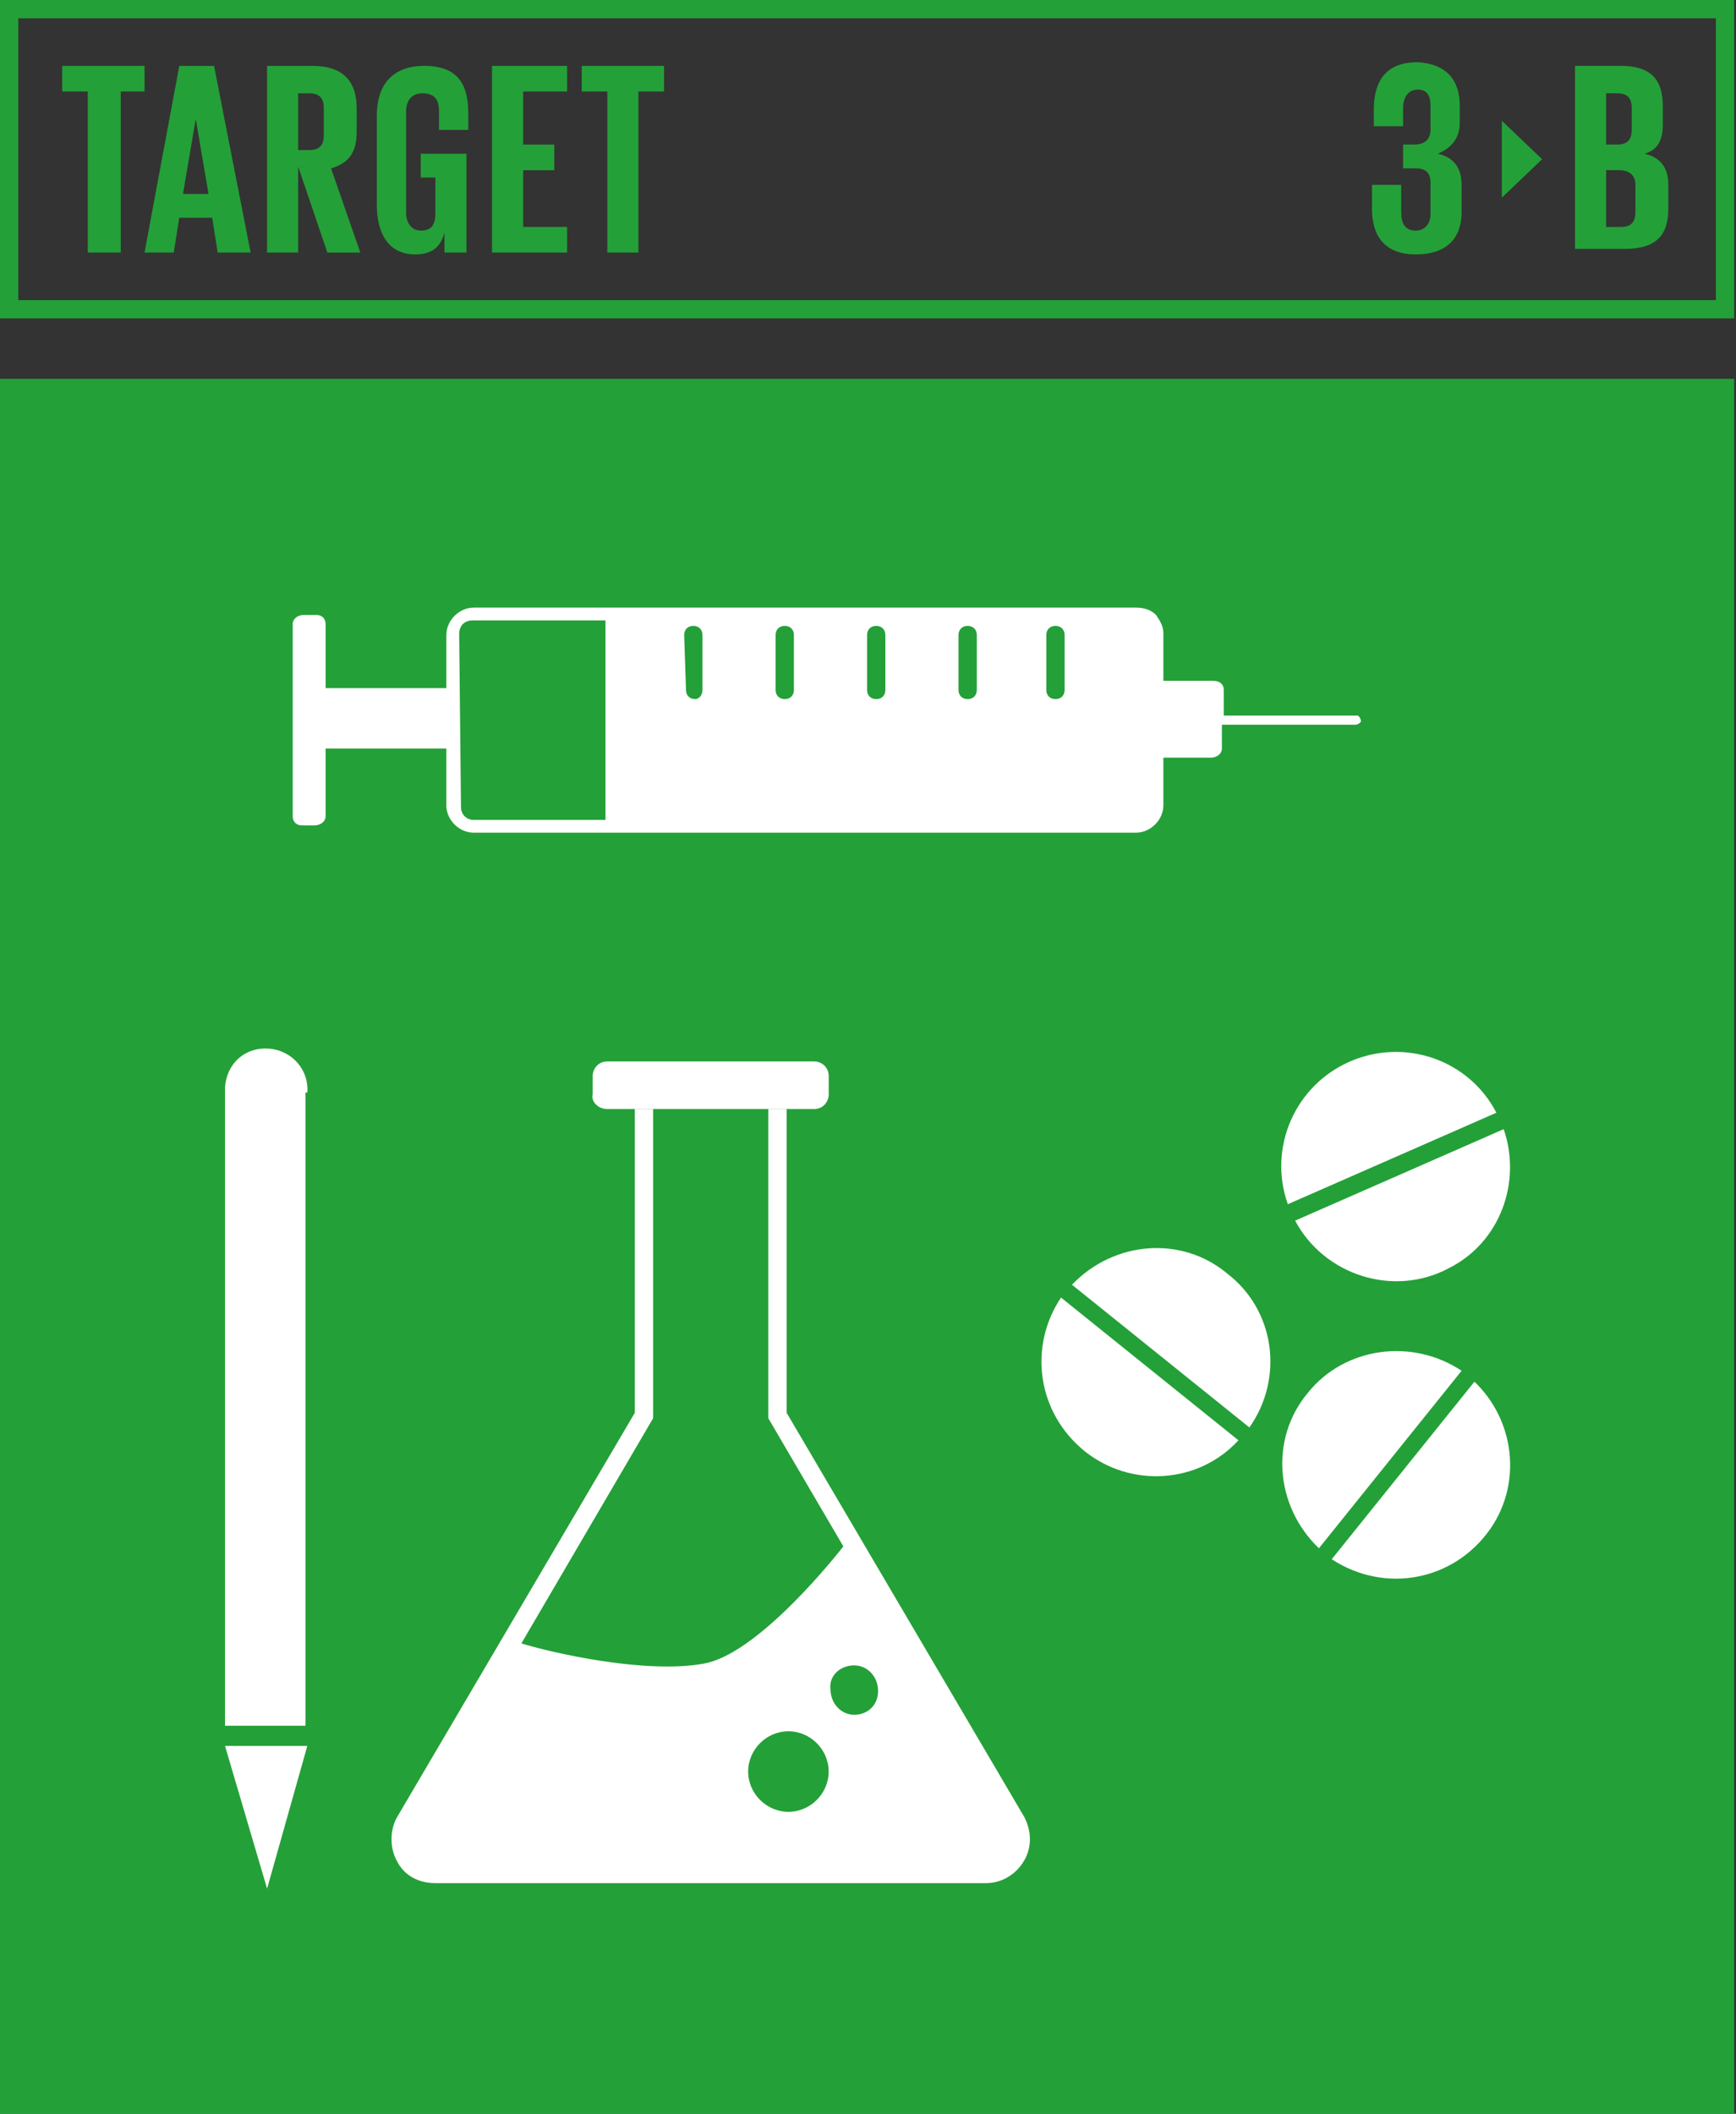 <?xml version="1.0" encoding="UTF-8"?><svg id="Capa_1" xmlns="http://www.w3.org/2000/svg" viewBox="0 0 467 568.37"><rect x="0" y="0" width="467" height="568.37" fill="#333333" stroke="none"/><defs><style>.cls-1{fill:#fff;}.cls-2{fill:#24a038;}</style></defs><path class="cls-2" d="M4.92,80.7H461.59V4.92H4.92V80.7Zm462.08,4.92H0V0H466.51V85.62h.49Z"/><polygon class="cls-2" points="16.73 17.72 38.88 17.72 38.88 24.6 32.48 24.6 32.48 67.91 23.62 67.91 23.62 24.6 16.73 24.6 16.73 17.72"/><path class="cls-2" d="M49.21,52.16h6.89l-3.44-20.18-3.44,20.18Zm-10.33,15.75l9.35-50.19h9.35l9.84,50.19h-8.86l-1.48-9.35h-8.86l-1.48,9.35h-7.87Z"/><path class="cls-2" d="M80.21,24.6v15.75h2.95c2.95,0,3.94-1.48,3.94-3.94v-7.38c0-2.95-1.48-3.94-3.94-3.94h-2.95v-.49Zm0,20.18v23.13h-8.37V17.72h12.3c8.37,0,11.81,4.43,11.81,11.32v6.4c0,5.41-1.97,8.37-6.89,9.84l7.87,22.64h-8.86l-7.87-23.13Z"/><path class="cls-2" d="M113.67,41.34h11.81v26.57h-5.91v-5.41c-.98,3.94-3.44,5.91-7.87,5.91-7.38,0-10.33-5.91-10.33-13.29V31c0-7.87,3.94-13.29,12.79-13.29,9.35,0,11.81,5.41,11.81,12.79v4.43h-7.87v-4.92c0-2.95-.98-4.92-4.43-4.92-2.95,0-4.43,1.97-4.43,4.92v27.07c0,2.95,1.48,4.92,3.94,4.92,2.95,0,3.94-1.48,3.94-4.92v-9.35h-3.94v-6.4h.49Z"/><polygon class="cls-2" points="132.37 17.72 152.55 17.72 152.55 24.6 140.74 24.6 140.74 38.88 149.11 38.88 149.11 45.77 140.74 45.77 140.74 61.02 152.55 61.02 152.55 67.91 132.37 67.91 132.37 17.72"/><polygon class="cls-2" points="156.49 17.72 178.63 17.72 178.63 24.6 171.74 24.6 171.74 67.91 163.38 67.91 163.38 24.6 156.49 24.6 156.49 17.72"/><path class="cls-2" d="M432.06,45.27v15.75h3.94c2.95,0,3.94-1.48,3.94-3.94v-7.38c0-2.46-1.48-3.94-4.43-3.94h-3.44v-.49Zm0-6.4h2.95c2.95,0,3.94-1.48,3.94-3.94v-5.91c0-2.95-1.48-3.94-3.94-3.94h-2.95v13.78Zm-8.37-21.16h12.3c8.37,0,11.32,3.94,11.32,10.83v4.92c0,4.43-1.48,6.89-4.92,7.87,4.43,.98,6.4,3.94,6.4,8.37v6.4c0,6.89-2.95,10.83-11.81,10.83h-13.29V17.72Z"/><path class="cls-2" d="M392.69,28.54v4.43c0,4.43-2.46,6.89-5.91,8.37,4.43,.98,6.4,3.94,6.4,8.37v7.38c0,6.89-3.94,11.32-12.3,11.32s-11.81-4.92-11.81-12.3v-6.4h7.87v7.38c0,2.95,.98,4.92,3.94,4.92,2.46,0,3.94-1.97,3.94-4.43v-8.37c0-2.46-.98-3.94-3.94-3.94h-3.44v-6.4h2.95c2.95,0,4.43-1.48,4.43-3.94v-6.4c0-2.95-.98-4.43-3.44-4.43s-3.94,1.97-3.94,4.92v4.92h-7.87v-4.43c0-7.38,2.95-12.79,11.81-12.79,7.87,.49,11.32,4.92,11.32,11.81"/><polygon class="cls-2" points="404.01 32.48 404.01 53.15 414.84 42.81 404.01 32.48"/><g><rect class="cls-2" x="0" y="101.86" width="466.51" height="466.51"/><path class="cls-1" d="M123.52,170.27c0-.98,.49-1.97,.98-2.46,.49-.49,1.48-.98,2.46-.98h35.92v53.64h-35.43c-1.97,0-3.44-1.48-3.44-3.44l-.49-46.75Zm60.53,.49c0-1.48,.98-2.46,2.46-2.46s2.46,.98,2.46,2.46v14.76c0,1.48-.98,2.46-1.97,2.46-1.48,0-2.46-.98-2.46-2.46l-.49-14.76Zm24.6,0c0-1.48,.98-2.46,2.46-2.46s2.46,.98,2.46,2.46v14.76c0,1.48-.98,2.46-2.46,2.46s-2.46-.98-2.46-2.46v-14.76Zm24.6,0c0-1.48,.98-2.46,2.46-2.46s2.46,.98,2.46,2.46v14.76c0,1.48-.98,2.46-2.46,2.46s-2.46-.98-2.46-2.46v-14.76Zm24.6,0c0-1.48,.98-2.46,2.46-2.46s2.46,.98,2.46,2.46v14.76c0,1.48-.98,2.46-2.46,2.46s-2.46-.98-2.46-2.46v-14.76Zm23.62,0c0-1.48,.98-2.46,2.46-2.46s2.46,.98,2.46,2.46v14.76c0,1.48-.98,2.46-2.46,2.46s-2.46-.98-2.46-2.46v-14.76Zm-161.41,45.76c0,3.94,3.44,7.38,7.38,7.38h178.14c3.94,0,7.38-3.44,7.38-7.38v-12.79h12.79c1.48,0,2.95-.98,2.95-2.46v-6.4h35.92c.49,0,1.48-.49,1.48-.98s-.49-1.48-.98-1.48h-35.92v-6.89c0-1.48-.98-2.46-2.95-2.46h-13.29v-12.79c0-1.97-.98-3.44-1.97-4.92-1.48-1.48-3.44-1.97-5.41-1.97H127.45c-3.94,0-7.38,3.44-7.38,7.38v14.27h-32.48v-17.22c0-1.48-.98-2.46-2.46-2.46h-3.44c-1.48,0-2.95,.98-2.95,2.46v51.67c0,1.48,.98,2.46,2.46,2.46h3.44c1.48,0,2.95-.98,2.95-2.46v-18.21h32.48v15.25Z"/><g><path class="cls-1" d="M404.5,303.62l-56.1,24.6c7.87,14.76,26.57,20.67,41.34,12.79,13.78-6.89,19.68-23.13,14.76-37.4"/><path class="cls-1" d="M363.17,285.42c-14.76,6.4-22.14,23.13-16.73,38.38l56.1-24.6c-7.38-14.27-24.6-20.18-39.37-13.78"/></g><g><path class="cls-1" d="M291.81,390.23c12.3,9.84,30.51,8.86,41.34-2.95l-47.73-38.38c-8.86,13.29-6.4,31,6.4,41.34"/><path class="cls-1" d="M330.2,342.5c-12.3-10.33-30.51-8.86-41.83,2.95l47.73,38.38c9.35-13.29,6.89-31.49-5.91-41.34"/></g><g><path class="cls-1" d="M396.63,371.53l-38.38,47.73c14.27,9.35,32.97,5.91,42.81-8.37,8.37-12.3,6.4-29.03-4.43-39.37"/><path class="cls-1" d="M351.85,374.49c-10.33,12.3-8.86,30.51,2.95,41.83l38.38-47.73c-13.29-8.86-31.49-6.4-41.34,5.91"/></g><polygon class="cls-1" points="60.53 469.46 71.85 507.84 82.67 469.46 60.53 469.46"/><path class="cls-1" d="M82.67,293.78c.49-5.91-3.94-11.32-10.33-11.81-6.4-.49-11.32,3.94-11.81,10.33v171.74h21.65v-170.27h.49Z"/><path class="cls-1" d="M163.38,298.21h55.61c2.46,0,3.94-1.97,3.94-3.94v-4.92c0-2.46-1.97-3.94-3.94-3.94h-55.61c-2.46,0-3.94,1.97-3.94,3.94v4.92c-.49,1.97,1.48,3.94,3.94,3.94"/><path class="cls-1" d="M212.09,465.52c5.91,0,10.83,4.92,10.83,10.83s-4.92,10.83-10.83,10.83-10.83-4.92-10.83-10.83,4.92-10.83,10.83-10.83m17.72-17.72c3.44,0,6.4,2.95,6.4,6.89s-2.95,6.4-6.4,6.4-6.4-2.95-6.4-6.89c-.49-3.44,2.46-6.4,6.4-6.4m45.77,40.84l-63.97-108.75v-81.69h-4.92v83.16l20.18,34.45c-5.41,6.89-24.11,29.03-37.4,31.49-15.75,2.95-41.34-2.95-49.21-5.41l35.43-60.53v-83.16h-4.92v81.69l-63.97,108.75c-1.97,3.44-1.97,8.37,0,11.81,1.97,3.94,5.91,5.91,10.33,5.91h148.12c6.4,0,11.81-5.41,11.81-11.81,0-1.97-.49-3.94-1.48-5.91"/></g></svg>